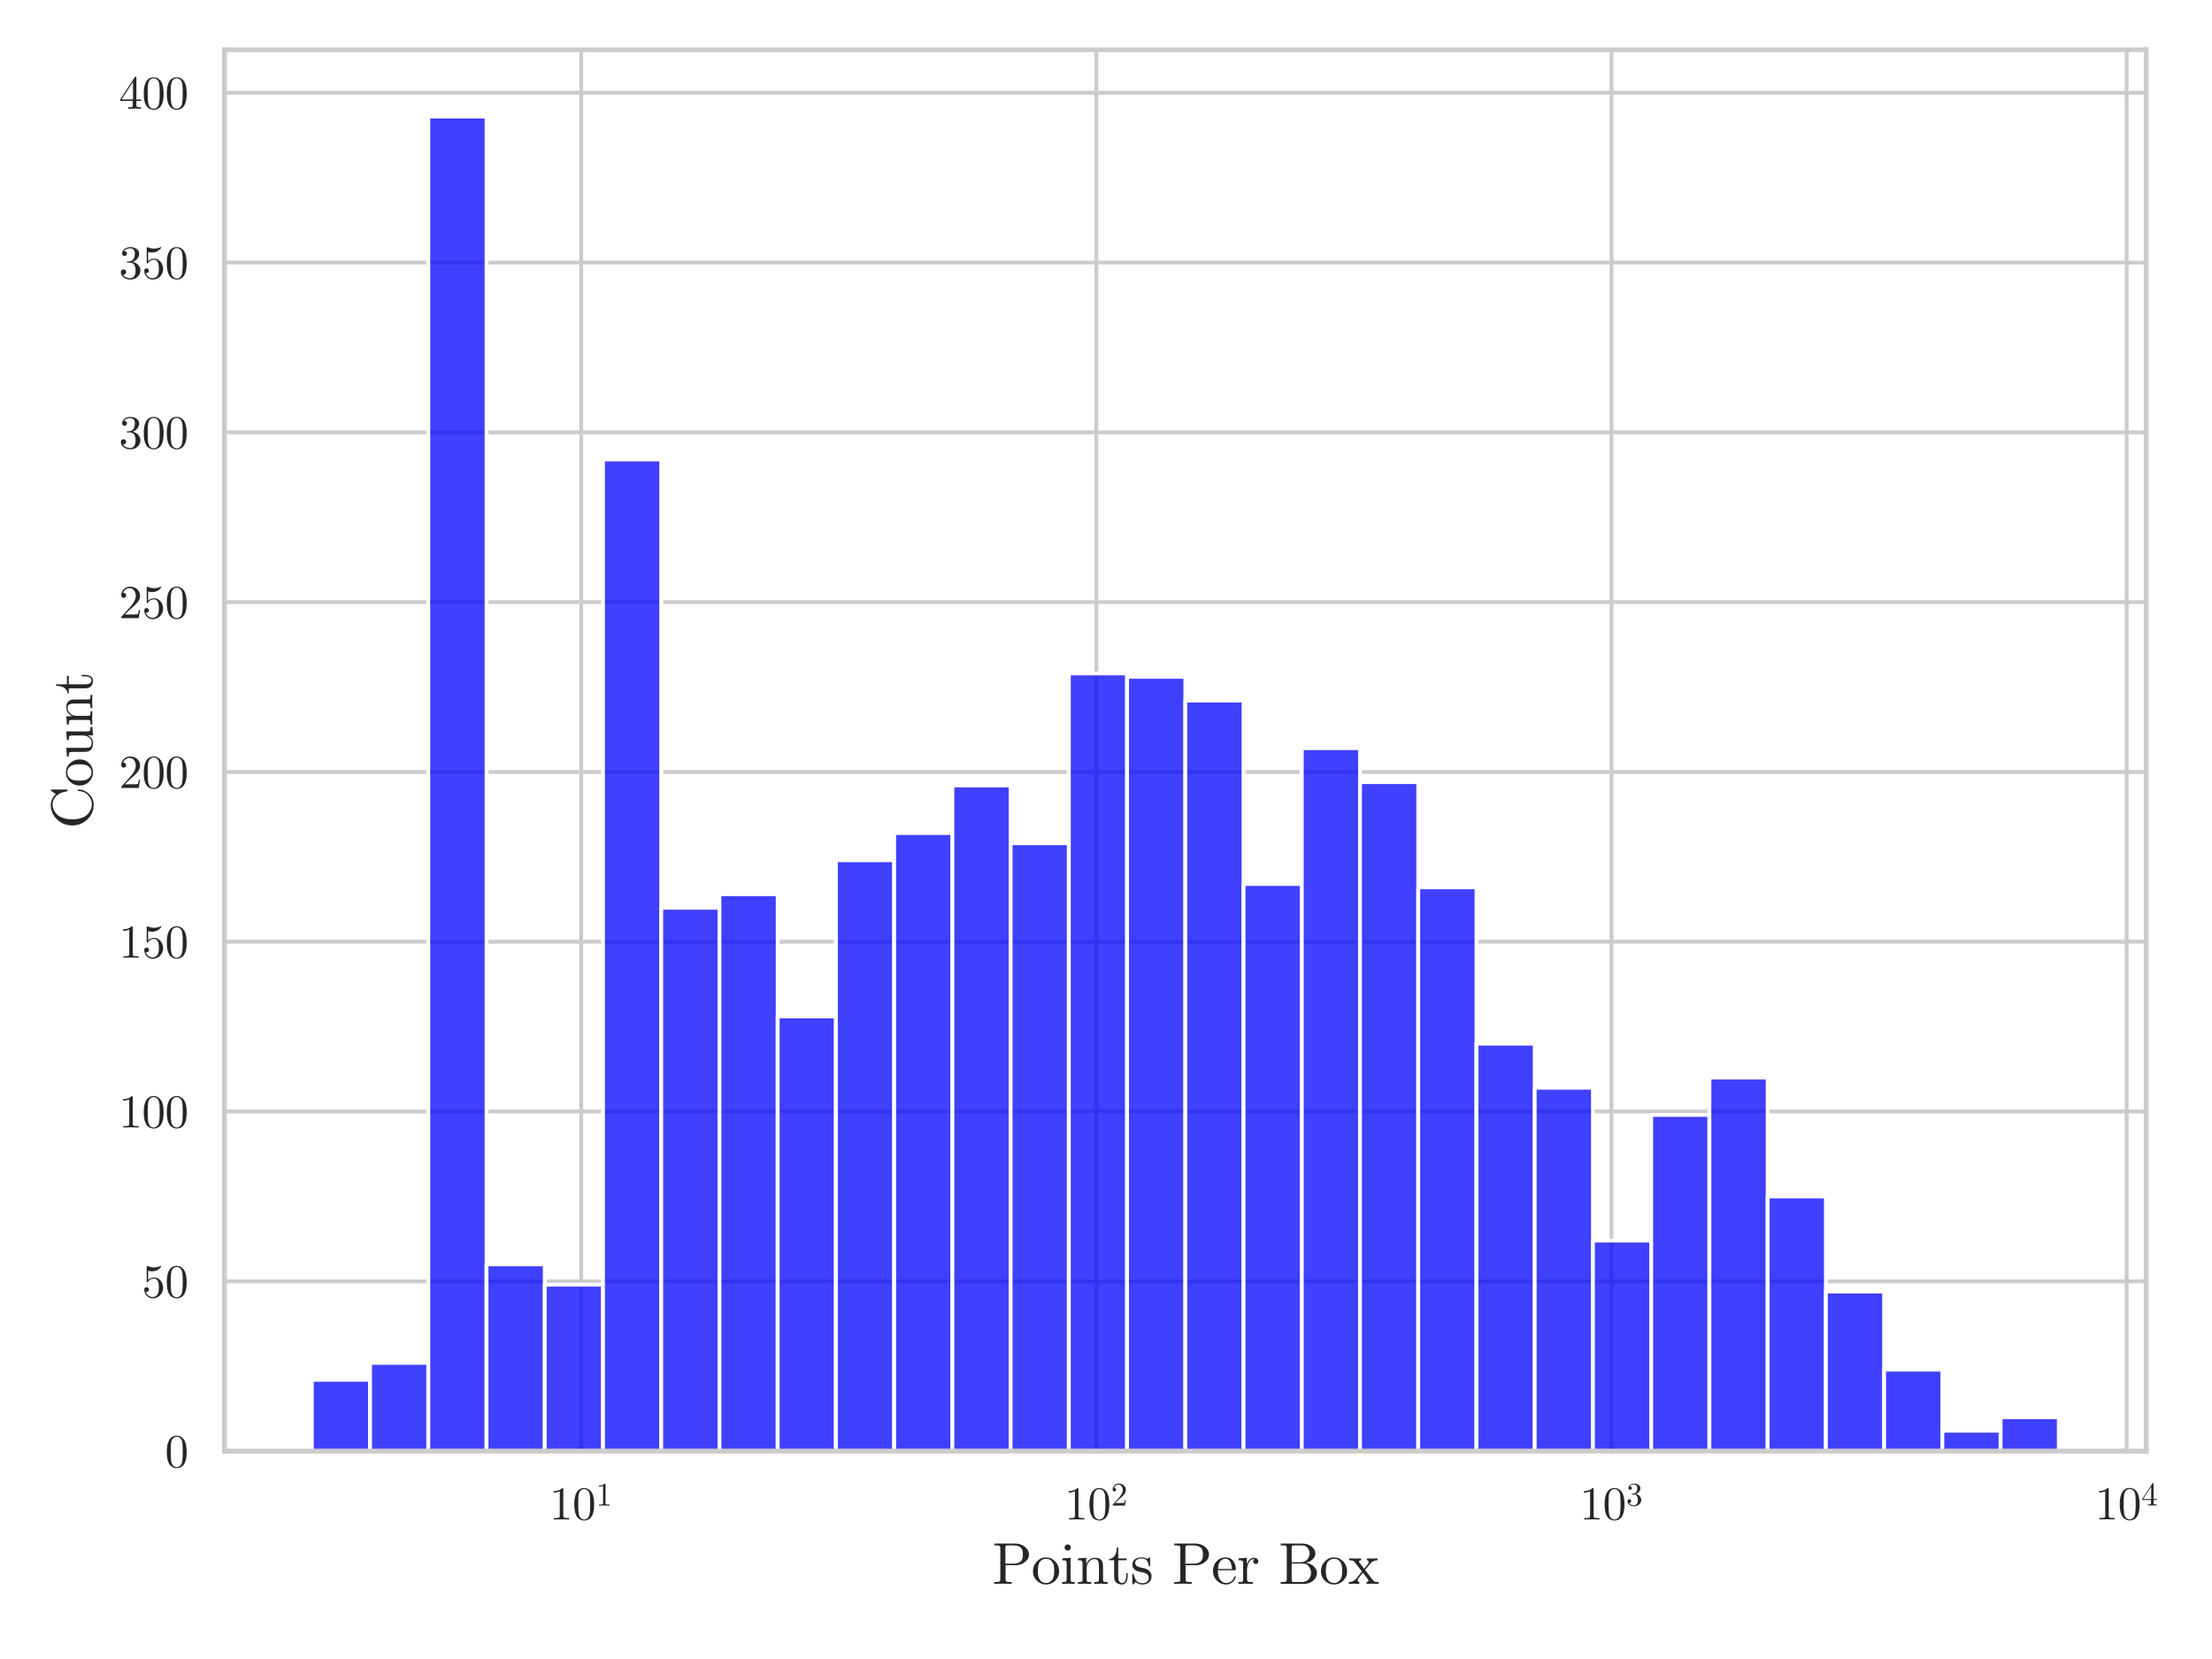 <?xml version="1.0" encoding="utf-8" standalone="no"?>
<!DOCTYPE svg PUBLIC "-//W3C//DTD SVG 1.1//EN"
  "http://www.w3.org/Graphics/SVG/1.1/DTD/svg11.dtd">
<svg xmlns:xlink="http://www.w3.org/1999/xlink" width="576pt" height="432pt" viewBox="0 0 576 432" xmlns="http://www.w3.org/2000/svg" version="1.1">
 <defs>
  <style type="text/css">*{stroke-linejoin: round; stroke-linecap: butt}</style>
 </defs>
 <g id="figure_1">
  <g id="patch_1">
   <path d="M 0 432 
L 576 432 
L 576 0 
L 0 0 
z
" style="fill: #ffffff"/>
  </g>
  <g id="axes_1">
   <g id="patch_2">
    <path d="M 58.455 377.87 
L 558.856 377.87 
L 558.856 12.96 
L 58.455 12.96 
z
" style="fill: #ffffff"/>
   </g>
   <g id="matplotlib.axis_1">
    <g id="xtick_1">
     <g id="line2d_1">
      <path d="M 151.342 377.87 
L 151.342 12.96 
" clip-path="url(#pec6a1c3a54)" style="fill: none; stroke: #cccccc; stroke-linecap: round"/>
     </g>
     <g id="text_1">
      <!-- $\mathdefault{10^{1}}$ -->
      <g style="fill: #262626" transform="translate(143.062 395.696) scale(0.12 -0.12)">
       <defs>
        <path id="CMUSerif-Roman-31" d="M 569 3653 
L 569 3853 
Q 1338 3853 1734 4263 
Q 1844 4263 1862 4238 
Q 1881 4213 1881 4097 
L 1881 506 
Q 1881 316 1975 256 
Q 2069 197 2478 197 
L 2681 197 
L 2681 0 
Q 2456 19 1643 19 
Q 831 19 609 0 
L 609 197 
L 813 197 
Q 1216 197 1312 255 
Q 1409 313 1409 506 
L 1409 3822 
Q 1075 3653 569 3653 
z
" transform="scale(0.016)"/>
        <path id="CMUSerif-Roman-30" d="M 250 2047 
Q 250 2988 488 3500 
Q 819 4263 1600 4263 
Q 1766 4263 1939 4217 
Q 2113 4172 2333 4000 
Q 2553 3828 2688 3547 
Q 2944 3003 2944 2047 
Q 2944 1113 2706 603 
Q 2359 -141 1594 -141 
Q 1306 -141 1014 6 
Q 722 153 538 506 
Q 250 1034 250 2047 
z
M 781 2125 
Q 781 1159 850 775 
Q 928 359 1142 179 
Q 1356 0 1594 0 
Q 1850 0 2064 192 
Q 2278 384 2344 800 
Q 2416 1209 2413 2125 
Q 2413 3016 2350 3372 
Q 2266 3788 2042 3955 
Q 1819 4122 1594 4122 
Q 1509 4122 1420 4097 
Q 1331 4072 1203 4000 
Q 1075 3928 976 3750 
Q 878 3572 831 3303 
Q 781 2956 781 2125 
z
" transform="scale(0.016)"/>
       </defs>
       <use xlink:href="#CMUSerif-Roman-31" transform="translate(0 0.197)"/>
       <use xlink:href="#CMUSerif-Roman-30" transform="translate(50 0.197)"/>
       <use xlink:href="#CMUSerif-Roman-31" transform="translate(100.754 30.373) scale(0.7)"/>
      </g>
     </g>
    </g>
    <g id="xtick_2">
     <g id="line2d_2">
      <path d="M 285.488 377.87 
L 285.488 12.96 
" clip-path="url(#pec6a1c3a54)" style="fill: none; stroke: #cccccc; stroke-linecap: round"/>
     </g>
     <g id="text_2">
      <!-- $\mathdefault{10^{2}}$ -->
      <g style="fill: #262626" transform="translate(277.208 395.696) scale(0.12 -0.12)">
       <defs>
        <path id="CMUSerif-Roman-32" d="M 319 0 
Q 319 116 330 150 
Q 341 184 391 238 
L 1619 1606 
Q 2291 2363 2291 3022 
Q 2291 3450 2067 3756 
Q 1844 4063 1434 4063 
Q 1153 4063 915 3891 
Q 678 3719 569 3413 
Q 588 3419 653 3419 
Q 813 3419 902 3319 
Q 991 3219 991 3084 
Q 991 2913 880 2830 
Q 769 2747 659 2747 
Q 616 2747 558 2756 
Q 500 2766 409 2855 
Q 319 2944 319 3103 
Q 319 3550 658 3906 
Q 997 4263 1516 4263 
Q 2103 4263 2489 3914 
Q 2875 3566 2875 3022 
Q 2875 2831 2817 2657 
Q 2759 2484 2682 2350 
Q 2606 2216 2400 2000 
Q 2194 1784 2028 1631 
Q 1863 1478 1491 1153 
L 813 494 
L 1966 494 
Q 2528 494 2572 544 
Q 2634 634 2713 1113 
L 2875 1113 
L 2694 0 
L 319 0 
z
" transform="scale(0.016)"/>
       </defs>
       <use xlink:href="#CMUSerif-Roman-31" transform="translate(0 0.197)"/>
       <use xlink:href="#CMUSerif-Roman-30" transform="translate(50 0.197)"/>
       <use xlink:href="#CMUSerif-Roman-32" transform="translate(100.754 30.373) scale(0.7)"/>
      </g>
     </g>
    </g>
    <g id="xtick_3">
     <g id="line2d_3">
      <path d="M 419.633 377.87 
L 419.633 12.96 
" clip-path="url(#pec6a1c3a54)" style="fill: none; stroke: #cccccc; stroke-linecap: round"/>
     </g>
     <g id="text_3">
      <!-- $\mathdefault{10^{3}}$ -->
      <g style="fill: #262626" transform="translate(411.353 395.696) scale(0.12 -0.12)">
       <defs>
        <path id="CMUSerif-Roman-33" d="M 269 863 
Q 269 1053 378 1143 
Q 488 1234 628 1234 
Q 775 1234 879 1139 
Q 984 1044 984 878 
Q 984 700 861 600 
Q 738 500 563 525 
Q 716 269 998 153 
Q 1281 38 1544 38 
Q 1819 38 2042 275 
Q 2266 513 2266 1094 
Q 2266 1588 2073 1872 
Q 1881 2156 1503 2156 
L 1222 2156 
Q 1125 2156 1097 2165 
Q 1069 2175 1069 2228 
Q 1069 2291 1166 2303 
Q 1263 2303 1416 2322 
Q 1788 2334 1984 2656 
Q 2163 2956 2163 3384 
Q 2163 3775 1977 3939 
Q 1791 4103 1550 4103 
Q 1325 4103 1078 4009 
Q 831 3916 697 3706 
Q 1094 3706 1094 3384 
Q 1094 3244 1005 3151 
Q 916 3059 769 3059 
Q 628 3059 534 3148 
Q 441 3238 441 3391 
Q 441 3756 767 4009 
Q 1094 4263 1575 4263 
Q 2050 4263 2401 4013 
Q 2753 3763 2753 3378 
Q 2753 3000 2503 2690 
Q 2253 2381 1856 2253 
Q 2344 2156 2634 1826 
Q 2925 1497 2925 1094 
Q 2925 594 2531 226 
Q 2138 -141 1563 -141 
Q 1031 -141 650 146 
Q 269 434 269 863 
z
" transform="scale(0.016)"/>
       </defs>
       <use xlink:href="#CMUSerif-Roman-31" transform="translate(0 0.197)"/>
       <use xlink:href="#CMUSerif-Roman-30" transform="translate(50 0.197)"/>
       <use xlink:href="#CMUSerif-Roman-33" transform="translate(100.754 30.373) scale(0.7)"/>
      </g>
     </g>
    </g>
    <g id="xtick_4">
     <g id="line2d_4">
      <path d="M 553.778 377.87 
L 553.778 12.96 
" clip-path="url(#pec6a1c3a54)" style="fill: none; stroke: #cccccc; stroke-linecap: round"/>
     </g>
     <g id="text_4">
      <!-- $\mathdefault{10^{4}}$ -->
      <g style="fill: #262626" transform="translate(545.498 395.696) scale(0.12 -0.12)">
       <defs>
        <path id="CMUSerif-Roman-34" d="M 178 1056 
L 178 1253 
L 2144 4256 
Q 2194 4334 2272 4331 
Q 2344 4331 2359 4303 
Q 2375 4275 2375 4166 
L 2375 1253 
L 3016 1253 
L 3016 1056 
L 2375 1056 
L 2375 500 
Q 2375 316 2451 256 
Q 2528 197 2859 197 
L 2994 197 
L 2994 0 
Q 2731 19 2125 19 
Q 1522 19 1259 0 
L 1259 197 
L 1394 197 
Q 1725 197 1803 255 
Q 1881 313 1881 500 
L 1881 1056 
L 178 1056 
z
M 359 1253 
L 1919 1253 
L 1919 3641 
L 359 1253 
z
" transform="scale(0.016)"/>
       </defs>
       <use xlink:href="#CMUSerif-Roman-31" transform="translate(0 0.42)"/>
       <use xlink:href="#CMUSerif-Roman-30" transform="translate(50 0.42)"/>
       <use xlink:href="#CMUSerif-Roman-34" transform="translate(100.754 30.597) scale(0.7)"/>
      </g>
     </g>
    </g>
    <g id="xtick_5"/>
    <g id="xtick_6"/>
    <g id="xtick_7"/>
    <g id="xtick_8"/>
    <g id="xtick_9"/>
    <g id="xtick_10"/>
    <g id="xtick_11"/>
    <g id="xtick_12"/>
    <g id="xtick_13"/>
    <g id="xtick_14"/>
    <g id="xtick_15"/>
    <g id="xtick_16"/>
    <g id="xtick_17"/>
    <g id="xtick_18"/>
    <g id="xtick_19"/>
    <g id="xtick_20"/>
    <g id="xtick_21"/>
    <g id="xtick_22"/>
    <g id="xtick_23"/>
    <g id="xtick_24"/>
    <g id="xtick_25"/>
    <g id="xtick_26"/>
    <g id="xtick_27"/>
    <g id="xtick_28"/>
    <g id="xtick_29"/>
    <g id="xtick_30"/>
    <g id="xtick_31"/>
    <g id="xtick_32"/>
    <g id="xtick_33"/>
    <g id="xtick_34"/>
    <g id="xtick_35"/>
    <g id="text_5">
     <!-- Points Per Box -->
     <g style="fill: #262626" transform="translate(258.36 412.432) scale(0.15 -0.15)">
      <defs>
       <path id="CMUSerif-Roman-50" d="M 225 0 
L 225 197 
L 378 197 
Q 725 197 804 255 
Q 884 313 884 500 
L 884 3872 
Q 884 4056 803 4114 
Q 722 4172 378 4172 
L 225 4172 
L 225 4372 
L 2484 4372 
Q 3131 4372 3562 4015 
Q 3994 3659 3994 3181 
Q 3994 2706 3555 2364 
Q 3116 2022 2534 2022 
L 1453 2022 
L 1453 500 
Q 1453 316 1533 256 
Q 1613 197 1959 197 
L 2113 197 
L 2113 0 
Q 1888 19 1166 19 
Q 450 19 225 0 
z
M 1434 2188 
L 2316 2188 
Q 2603 2188 2812 2269 
Q 3022 2350 3117 2448 
Q 3213 2547 3267 2708 
Q 3322 2869 3328 2958 
Q 3334 3047 3334 3181 
Q 3334 3322 3328 3411 
Q 3322 3500 3267 3661 
Q 3213 3822 3117 3920 
Q 3022 4019 2814 4095 
Q 2606 4172 2316 4172 
L 1747 4172 
Q 1528 4172 1481 4128 
Q 1434 4084 1434 3916 
L 1434 2188 
z
" transform="scale(0.016)"/>
       <path id="CMUSerif-Roman-6f" d="M 601 345 
Q 178 763 178 1370 
Q 178 1978 592 2423 
Q 1006 2869 1600 2869 
Q 2181 2869 2598 2426 
Q 3016 1984 3016 1369 
Q 3016 766 2595 347 
Q 2175 -72 1594 -72 
Q 1025 -72 601 345 
z
M 709 1422 
Q 709 800 872 519 
Q 1122 91 1600 91 
Q 1838 91 2036 219 
Q 2234 347 2344 563 
Q 2484 844 2484 1422 
Q 2484 2038 2316 2309 
Q 2066 2725 1594 2725 
Q 1388 2725 1186 2617 
Q 984 2509 863 2297 
Q 709 2016 709 1422 
z
" transform="scale(0.016)"/>
       <path id="CMUSerif-Roman-69" d="M 213 0 
L 213 197 
Q 553 197 631 239 
Q 709 281 709 488 
L 709 2209 
Q 709 2447 629 2503 
Q 550 2559 238 2559 
L 238 2759 
L 1131 2828 
L 1131 481 
Q 1131 291 1200 244 
Q 1269 197 1581 197 
L 1581 0 
Q 928 19 916 19 
Q 828 19 213 0 
z
M 481 3944 
Q 481 4072 579 4176 
Q 678 4281 818 4281 
Q 959 4281 1059 4186 
Q 1159 4091 1159 3942 
Q 1159 3794 1059 3698 
Q 959 3603 819 3603 
Q 672 3603 576 3706 
Q 481 3809 481 3944 
z
" transform="scale(0.016)"/>
       <path id="CMUSerif-Roman-6e" d="M 206 0 
L 206 197 
Q 547 197 625 239 
Q 703 281 703 488 
L 703 2203 
Q 703 2441 620 2500 
Q 538 2559 206 2559 
L 206 2759 
L 1106 2828 
L 1106 2156 
Q 1406 2828 2053 2828 
Q 2534 2828 2725 2591 
Q 2866 2431 2895 2253 
Q 2925 2075 2925 1613 
L 2925 391 
Q 2931 256 3034 226 
Q 3138 197 3425 197 
L 3425 0 
Q 2772 19 2706 19 
Q 2656 19 1984 0 
L 1984 197 
Q 2325 197 2404 239 
Q 2484 281 2484 488 
L 2484 1978 
Q 2484 2303 2384 2495 
Q 2284 2688 2009 2688 
Q 1678 2688 1412 2409 
Q 1147 2131 1147 1663 
L 1147 488 
Q 1147 281 1226 239 
Q 1306 197 1644 197 
L 1644 0 
Q 991 19 928 19 
Q 878 19 206 0 
z
" transform="scale(0.016)"/>
       <path id="CMUSerif-Roman-74" d="M 122 2559 
L 122 2700 
Q 416 2713 611 2920 
Q 806 3128 873 3384 
Q 941 3641 947 3938 
L 1106 3938 
L 1106 2759 
L 2022 2759 
L 2022 2559 
L 1106 2559 
L 1106 781 
Q 1106 91 1538 91 
Q 1722 91 1844 280 
Q 1966 469 1966 806 
L 1966 1159 
L 2125 1159 
L 2125 794 
Q 2125 447 1965 187 
Q 1806 -72 1491 -72 
Q 1375 -72 1261 -42 
Q 1147 -13 998 64 
Q 850 141 758 330 
Q 666 519 666 794 
L 666 2559 
L 122 2559 
z
" transform="scale(0.016)"/>
       <path id="CMUSerif-Roman-73" d="M 213 84 
L 213 928 
Q 213 1000 216 1025 
Q 219 1050 237 1069 
Q 256 1088 294 1088 
Q 338 1088 355 1069 
Q 372 1050 384 978 
Q 481 538 689 305 
Q 897 72 1275 72 
Q 1634 72 1815 231 
Q 1997 391 1997 653 
Q 1997 1122 1331 1241 
Q 947 1319 787 1370 
Q 628 1422 488 1538 
Q 213 1763 213 2081 
Q 213 2400 455 2634 
Q 697 2869 1234 2869 
Q 1594 2869 1838 2688 
Q 1909 2744 1947 2791 
Q 2031 2869 2075 2869 
Q 2125 2869 2134 2836 
Q 2144 2803 2144 2713 
L 2144 2069 
Q 2144 1997 2141 1972 
Q 2138 1947 2119 1930 
Q 2100 1913 2059 1913 
Q 1988 1913 1984 1972 
Q 1934 2747 1234 2747 
Q 856 2747 687 2601 
Q 519 2456 519 2259 
Q 519 2150 570 2067 
Q 622 1984 689 1936 
Q 756 1888 881 1842 
Q 1006 1797 1082 1781 
Q 1159 1766 1306 1734 
Q 1819 1638 2034 1428 
Q 2303 1159 2303 819 
Q 2303 441 2047 184 
Q 1791 -72 1275 -72 
Q 859 -72 569 206 
Q 531 169 503 136 
Q 475 103 464 90 
Q 453 78 450 70 
Q 447 63 441 56 
Q 313 -72 281 -72 
Q 231 -72 222 -39 
Q 213 -6 213 84 
z
" transform="scale(0.016)"/>
       <path id="CMUSerif-Roman-20" transform="scale(0.016)"/>
       <path id="CMUSerif-Roman-65" d="M 178 1409 
Q 178 2013 565 2441 
Q 953 2869 1509 2869 
Q 2072 2869 2364 2503 
Q 2656 2138 2656 1613 
Q 2656 1516 2631 1497 
Q 2606 1478 2497 1478 
L 709 1478 
Q 709 825 903 519 
Q 1172 91 1625 91 
Q 1688 91 1763 103 
Q 1838 116 1991 170 
Q 2144 225 2278 372 
Q 2413 519 2491 750 
Q 2509 841 2572 838 
Q 2656 838 2656 763 
Q 2656 706 2595 579 
Q 2534 453 2418 303 
Q 2303 153 2079 40 
Q 1856 -72 1588 -72 
Q 1025 -72 601 354 
Q 178 781 178 1409 
z
M 716 1613 
L 2234 1613 
Q 2234 1747 2211 1897 
Q 2188 2047 2120 2255 
Q 2053 2463 1897 2594 
Q 1741 2725 1509 2725 
Q 1406 2725 1295 2681 
Q 1184 2638 1050 2531 
Q 916 2425 822 2184 
Q 728 1944 716 1613 
z
" transform="scale(0.016)"/>
       <path id="CMUSerif-Roman-72" d="M 178 0 
L 178 197 
Q 519 197 598 239 
Q 678 281 678 488 
L 678 2203 
Q 678 2441 595 2500 
Q 513 2559 178 2559 
L 178 2759 
L 1069 2828 
L 1069 2125 
Q 1159 2400 1351 2614 
Q 1544 2828 1856 2828 
Q 2063 2828 2195 2712 
Q 2328 2597 2328 2438 
Q 2328 2297 2242 2226 
Q 2156 2156 2053 2156 
Q 1938 2156 1858 2229 
Q 1778 2303 1778 2431 
Q 1778 2509 1814 2570 
Q 1850 2631 1878 2653 
Q 1906 2675 1925 2681 
Q 1913 2688 1856 2688 
Q 1503 2688 1301 2336 
Q 1100 1984 1100 1484 
L 1100 500 
Q 1100 316 1176 256 
Q 1253 197 1588 197 
L 1722 197 
L 1722 0 
Q 1466 19 909 19 
Q 831 19 709 16 
Q 588 13 428 6 
Q 269 0 178 0 
z
" transform="scale(0.016)"/>
       <path id="CMUSerif-Roman-42" d="M 231 0 
L 231 197 
L 384 197 
Q 731 197 811 255 
Q 891 313 891 500 
L 891 3872 
Q 891 4056 809 4114 
Q 728 4172 384 4172 
L 231 4172 
L 231 4372 
L 2572 4372 
Q 3181 4372 3587 4045 
Q 3994 3719 3994 3291 
Q 3994 2938 3695 2656 
Q 3397 2375 2931 2284 
Q 3463 2228 3814 1908 
Q 4166 1588 4166 1172 
Q 4166 703 3762 351 
Q 3359 0 2741 0 
L 231 0 
z
M 1422 453 
Q 1422 288 1469 242 
Q 1516 197 1734 197 
L 2534 197 
Q 2994 197 3259 498 
Q 3525 800 3525 1178 
Q 3525 1556 3292 1879 
Q 3059 2203 2625 2203 
L 1422 2203 
L 1422 453 
z
M 1422 2344 
L 2350 2344 
Q 2844 2344 3108 2641 
Q 3372 2938 3372 3291 
Q 3372 3603 3161 3887 
Q 2950 4172 2528 4172 
L 1734 4172 
Q 1516 4172 1469 4128 
Q 1422 4084 1422 3916 
L 1422 2344 
z
" transform="scale(0.016)"/>
       <path id="CMUSerif-Roman-78" d="M 78 0 
L 78 197 
Q 578 197 897 581 
Q 897 581 1497 1344 
L 863 2169 
Q 638 2456 539 2507 
Q 441 2559 109 2559 
L 109 2759 
Q 372 2741 716 2741 
Q 906 2741 1409 2759 
L 1409 2559 
Q 1184 2547 1184 2400 
Q 1184 2350 1241 2284 
L 1741 1638 
L 2138 2138 
Q 2234 2253 2234 2363 
Q 2234 2541 2047 2559 
L 2047 2759 
Q 2297 2741 2663 2741 
Q 2938 2741 3188 2759 
L 3188 2559 
Q 2700 2547 2425 2228 
Q 2303 2094 1838 1503 
L 2694 397 
Q 2797 263 2912 230 
Q 3028 197 3303 197 
L 3303 0 
Q 3016 19 2688 19 
Q 2572 19 1997 0 
L 1997 197 
Q 2113 203 2170 254 
Q 2228 306 2228 359 
Q 2228 384 2094 569 
L 1606 1209 
Q 1119 634 1056 500 
Q 1031 444 1031 397 
Q 1031 225 1216 197 
L 1216 0 
Q 756 19 609 19 
Q 328 19 78 0 
z
" transform="scale(0.016)"/>
      </defs>
      <use xlink:href="#CMUSerif-Roman-50"/>
      <use xlink:href="#CMUSerif-Roman-6f" x="67.969"/>
      <use xlink:href="#CMUSerif-Roman-69" x="117.969"/>
      <use xlink:href="#CMUSerif-Roman-6e" x="145.654"/>
      <use xlink:href="#CMUSerif-Roman-74" x="201.123"/>
      <use xlink:href="#CMUSerif-Roman-73" x="239.893"/>
      <use xlink:href="#CMUSerif-Roman-20" x="279.248"/>
      <use xlink:href="#CMUSerif-Roman-50" x="312.5"/>
      <use xlink:href="#CMUSerif-Roman-65" x="380.469"/>
      <use xlink:href="#CMUSerif-Roman-72" x="424.854"/>
      <use xlink:href="#CMUSerif-Roman-20" x="463.916"/>
      <use xlink:href="#CMUSerif-Roman-42" x="497.168"/>
      <use xlink:href="#CMUSerif-Roman-6f" x="567.92"/>
      <use xlink:href="#CMUSerif-Roman-78" x="617.92"/>
     </g>
    </g>
   </g>
   <g id="matplotlib.axis_2">
    <g id="ytick_1">
     <g id="line2d_5">
      <path d="M 58.455 377.87 
L 558.856 377.87 
" clip-path="url(#pec6a1c3a54)" style="fill: none; stroke: #cccccc; stroke-linecap: round"/>
     </g>
     <g id="text_6">
      <!-- 0 -->
      <g style="fill: #262626" transform="translate(42.955 382.033) scale(0.12 -0.12)">
       <use xlink:href="#CMUSerif-Roman-30"/>
      </g>
     </g>
    </g>
    <g id="ytick_2">
     <g id="line2d_6">
      <path d="M 58.455 333.654 
L 558.856 333.654 
" clip-path="url(#pec6a1c3a54)" style="fill: none; stroke: #cccccc; stroke-linecap: round"/>
     </g>
     <g id="text_7">
      <!-- 50 -->
      <g style="fill: #262626" transform="translate(36.955 337.818) scale(0.12 -0.12)">
       <defs>
        <path id="CMUSerif-Roman-35" d="M 319 1031 
Q 319 1222 422 1295 
Q 525 1369 634 1369 
Q 781 1369 867 1276 
Q 953 1184 953 1056 
Q 953 928 867 836 
Q 781 744 634 744 
Q 563 744 525 756 
Q 609 463 867 250 
Q 1125 38 1466 38 
Q 1894 38 2150 453 
Q 2303 722 2303 1331 
Q 2303 1869 2188 2138 
Q 2009 2547 1644 2547 
Q 1125 2547 819 2100 
Q 781 2044 738 2041 
Q 675 2041 661 2077 
Q 647 2113 647 2209 
L 647 4103 
Q 647 4256 709 4256 
Q 734 4256 788 4238 
Q 1191 4059 1638 4056 
Q 2097 4056 2509 4244 
Q 2541 4263 2559 4263 
Q 2622 4263 2625 4191 
Q 2625 4166 2573 4092 
Q 2522 4019 2412 3923 
Q 2303 3828 2162 3737 
Q 2022 3647 1817 3586 
Q 1613 3525 1388 3525 
Q 1119 3525 844 3609 
L 844 2363 
Q 1175 2688 1656 2688 
Q 2169 2688 2522 2275 
Q 2875 1863 2875 1288 
Q 2875 684 2458 271 
Q 2041 -141 1478 -141 
Q 966 -141 642 225 
Q 319 591 319 1031 
z
" transform="scale(0.016)"/>
       </defs>
       <use xlink:href="#CMUSerif-Roman-35"/>
       <use xlink:href="#CMUSerif-Roman-30" x="50"/>
      </g>
     </g>
    </g>
    <g id="ytick_3">
     <g id="line2d_7">
      <path d="M 58.455 289.439 
L 558.856 289.439 
" clip-path="url(#pec6a1c3a54)" style="fill: none; stroke: #cccccc; stroke-linecap: round"/>
     </g>
     <g id="text_8">
      <!-- 100 -->
      <g style="fill: #262626" transform="translate(30.955 293.602) scale(0.12 -0.12)">
       <use xlink:href="#CMUSerif-Roman-31"/>
       <use xlink:href="#CMUSerif-Roman-30" x="50"/>
       <use xlink:href="#CMUSerif-Roman-30" x="100"/>
      </g>
     </g>
    </g>
    <g id="ytick_4">
     <g id="line2d_8">
      <path d="M 58.455 245.223 
L 558.856 245.223 
" clip-path="url(#pec6a1c3a54)" style="fill: none; stroke: #cccccc; stroke-linecap: round"/>
     </g>
     <g id="text_9">
      <!-- 150 -->
      <g style="fill: #262626" transform="translate(30.955 249.387) scale(0.12 -0.12)">
       <use xlink:href="#CMUSerif-Roman-31"/>
       <use xlink:href="#CMUSerif-Roman-35" x="50"/>
       <use xlink:href="#CMUSerif-Roman-30" x="100"/>
      </g>
     </g>
    </g>
    <g id="ytick_5">
     <g id="line2d_9">
      <path d="M 58.455 201.008 
L 558.856 201.008 
" clip-path="url(#pec6a1c3a54)" style="fill: none; stroke: #cccccc; stroke-linecap: round"/>
     </g>
     <g id="text_10">
      <!-- 200 -->
      <g style="fill: #262626" transform="translate(30.955 205.171) scale(0.12 -0.12)">
       <use xlink:href="#CMUSerif-Roman-32"/>
       <use xlink:href="#CMUSerif-Roman-30" x="50"/>
       <use xlink:href="#CMUSerif-Roman-30" x="100"/>
      </g>
     </g>
    </g>
    <g id="ytick_6">
     <g id="line2d_10">
      <path d="M 58.455 156.793 
L 558.856 156.793 
" clip-path="url(#pec6a1c3a54)" style="fill: none; stroke: #cccccc; stroke-linecap: round"/>
     </g>
     <g id="text_11">
      <!-- 250 -->
      <g style="fill: #262626" transform="translate(30.955 160.956) scale(0.12 -0.12)">
       <use xlink:href="#CMUSerif-Roman-32"/>
       <use xlink:href="#CMUSerif-Roman-35" x="50"/>
       <use xlink:href="#CMUSerif-Roman-30" x="100"/>
      </g>
     </g>
    </g>
    <g id="ytick_7">
     <g id="line2d_11">
      <path d="M 58.455 112.577 
L 558.856 112.577 
" clip-path="url(#pec6a1c3a54)" style="fill: none; stroke: #cccccc; stroke-linecap: round"/>
     </g>
     <g id="text_12">
      <!-- 300 -->
      <g style="fill: #262626" transform="translate(30.955 116.741) scale(0.12 -0.12)">
       <use xlink:href="#CMUSerif-Roman-33"/>
       <use xlink:href="#CMUSerif-Roman-30" x="50"/>
       <use xlink:href="#CMUSerif-Roman-30" x="100"/>
      </g>
     </g>
    </g>
    <g id="ytick_8">
     <g id="line2d_12">
      <path d="M 58.455 68.362 
L 558.856 68.362 
" clip-path="url(#pec6a1c3a54)" style="fill: none; stroke: #cccccc; stroke-linecap: round"/>
     </g>
     <g id="text_13">
      <!-- 350 -->
      <g style="fill: #262626" transform="translate(30.955 72.525) scale(0.12 -0.12)">
       <use xlink:href="#CMUSerif-Roman-33"/>
       <use xlink:href="#CMUSerif-Roman-35" x="50"/>
       <use xlink:href="#CMUSerif-Roman-30" x="100"/>
      </g>
     </g>
    </g>
    <g id="ytick_9">
     <g id="line2d_13">
      <path d="M 58.455 24.146 
L 558.856 24.146 
" clip-path="url(#pec6a1c3a54)" style="fill: none; stroke: #cccccc; stroke-linecap: round"/>
     </g>
     <g id="text_14">
      <!-- 400 -->
      <g style="fill: #262626" transform="translate(30.955 28.31) scale(0.12 -0.12)">
       <use xlink:href="#CMUSerif-Roman-34"/>
       <use xlink:href="#CMUSerif-Roman-30" x="50"/>
       <use xlink:href="#CMUSerif-Roman-30" x="100"/>
      </g>
     </g>
    </g>
    <g id="text_15">
     <!-- Count -->
     <g style="fill: #262626" transform="translate(24.046 215.805) rotate(-90) scale(0.15 -0.15)">
      <defs>
       <path id="CMUSerif-Roman-43" d="M 359 2188 
Q 359 3153 1018 3833 
Q 1678 4513 2584 4513 
Q 2866 4513 3116 4409 
Q 3366 4306 3481 4217 
Q 3597 4128 3763 3963 
L 4084 4434 
Q 4134 4513 4186 4513 
Q 4238 4513 4247 4483 
Q 4256 4453 4256 4359 
L 4256 2841 
Q 4256 2738 4243 2713 
Q 4231 2688 4153 2688 
Q 4091 2688 4077 2706 
Q 4063 2725 4050 2797 
Q 3953 3488 3570 3900 
Q 3188 4313 2656 4313 
Q 2503 4313 2333 4278 
Q 2163 4244 1917 4112 
Q 1672 3981 1483 3764 
Q 1294 3547 1156 3136 
Q 1019 2725 1019 2181 
Q 1019 1644 1156 1231 
Q 1294 819 1483 605 
Q 1672 391 1917 259 
Q 2163 128 2336 92 
Q 2509 56 2663 56 
Q 3213 56 3634 447 
Q 4056 838 4097 1497 
Q 4103 1528 4103 1542 
Q 4103 1556 4109 1572 
Q 4116 1588 4131 1594 
Q 4147 1600 4172 1600 
Q 4256 1600 4256 1491 
Q 4256 881 3789 370 
Q 3322 -141 2584 -141 
Q 1675 -141 1017 534 
Q 359 1209 359 2188 
z
" transform="scale(0.016)"/>
       <path id="CMUSerif-Roman-75" d="M 206 2559 
L 206 2759 
L 1147 2828 
L 1147 703 
Q 1147 550 1159 461 
Q 1172 372 1223 269 
Q 1275 166 1395 119 
Q 1516 72 1709 72 
Q 2056 72 2270 356 
Q 2484 641 2484 1063 
L 2484 2203 
Q 2484 2441 2400 2500 
Q 2316 2559 1984 2559 
L 1984 2759 
L 2925 2828 
L 2925 556 
Q 2925 319 3008 258 
Q 3091 197 3425 197 
L 3425 0 
L 2503 -72 
L 2503 506 
Q 2234 -69 1678 -72 
Q 1397 -72 1205 0 
Q 1013 72 916 161 
Q 819 250 767 422 
Q 716 594 709 700 
Q 703 806 703 1013 
L 703 1972 
Q 703 2406 640 2482 
Q 578 2559 206 2559 
z
" transform="scale(0.016)"/>
      </defs>
      <use xlink:href="#CMUSerif-Roman-43"/>
      <use xlink:href="#CMUSerif-Roman-6f" x="72.168"/>
      <use xlink:href="#CMUSerif-Roman-75" x="122.168"/>
      <use xlink:href="#CMUSerif-Roman-6e" x="177.637"/>
      <use xlink:href="#CMUSerif-Roman-74" x="233.105"/>
     </g>
    </g>
   </g>
   <g id="patch_3">
    <path d="M 81.2 377.87 
L 96.364 377.87 
L 96.364 359.299 
L 81.2 359.299 
z
" clip-path="url(#pec6a1c3a54)" style="fill: #0000ff; fill-opacity: 0.75; stroke: #ffffff; stroke-linejoin: miter"/>
   </g>
   <g id="patch_4">
    <path d="M 96.364 377.87 
L 111.528 377.87 
L 111.528 354.878 
L 96.364 354.878 
z
" clip-path="url(#pec6a1c3a54)" style="fill: #0000ff; fill-opacity: 0.75; stroke: #ffffff; stroke-linejoin: miter"/>
   </g>
   <g id="patch_5">
    <path d="M 111.528 377.87 
L 126.691 377.87 
L 126.691 30.337 
L 111.528 30.337 
z
" clip-path="url(#pec6a1c3a54)" style="fill: #0000ff; fill-opacity: 0.75; stroke: #ffffff; stroke-linejoin: miter"/>
   </g>
   <g id="patch_6">
    <path d="M 126.691 377.87 
L 141.855 377.87 
L 141.855 329.233 
L 126.691 329.233 
z
" clip-path="url(#pec6a1c3a54)" style="fill: #0000ff; fill-opacity: 0.75; stroke: #ffffff; stroke-linejoin: miter"/>
   </g>
   <g id="patch_7">
    <path d="M 141.855 377.87 
L 157.019 377.87 
L 157.019 334.538 
L 141.855 334.538 
z
" clip-path="url(#pec6a1c3a54)" style="fill: #0000ff; fill-opacity: 0.75; stroke: #ffffff; stroke-linejoin: miter"/>
   </g>
   <g id="patch_8">
    <path d="M 157.019 377.87 
L 172.182 377.87 
L 172.182 119.652 
L 157.019 119.652 
z
" clip-path="url(#pec6a1c3a54)" style="fill: #0000ff; fill-opacity: 0.75; stroke: #ffffff; stroke-linejoin: miter"/>
   </g>
   <g id="patch_9">
    <path d="M 172.182 377.87 
L 187.346 377.87 
L 187.346 236.38 
L 172.182 236.38 
z
" clip-path="url(#pec6a1c3a54)" style="fill: #0000ff; fill-opacity: 0.75; stroke: #ffffff; stroke-linejoin: miter"/>
   </g>
   <g id="patch_10">
    <path d="M 187.346 377.87 
L 202.51 377.87 
L 202.51 232.843 
L 187.346 232.843 
z
" clip-path="url(#pec6a1c3a54)" style="fill: #0000ff; fill-opacity: 0.75; stroke: #ffffff; stroke-linejoin: miter"/>
   </g>
   <g id="patch_11">
    <path d="M 202.51 377.87 
L 217.673 377.87 
L 217.673 264.678 
L 202.51 264.678 
z
" clip-path="url(#pec6a1c3a54)" style="fill: #0000ff; fill-opacity: 0.75; stroke: #ffffff; stroke-linejoin: miter"/>
   </g>
   <g id="patch_12">
    <path d="M 217.673 377.87 
L 232.837 377.87 
L 232.837 224 
L 217.673 224 
z
" clip-path="url(#pec6a1c3a54)" style="fill: #0000ff; fill-opacity: 0.75; stroke: #ffffff; stroke-linejoin: miter"/>
   </g>
   <g id="patch_13">
    <path d="M 232.837 377.87 
L 248.001 377.87 
L 248.001 216.926 
L 232.837 216.926 
z
" clip-path="url(#pec6a1c3a54)" style="fill: #0000ff; fill-opacity: 0.75; stroke: #ffffff; stroke-linejoin: miter"/>
   </g>
   <g id="patch_14">
    <path d="M 248.001 377.87 
L 263.164 377.87 
L 263.164 204.545 
L 248.001 204.545 
z
" clip-path="url(#pec6a1c3a54)" style="fill: #0000ff; fill-opacity: 0.75; stroke: #ffffff; stroke-linejoin: miter"/>
   </g>
   <g id="patch_15">
    <path d="M 263.164 377.87 
L 278.328 377.87 
L 278.328 219.578 
L 263.164 219.578 
z
" clip-path="url(#pec6a1c3a54)" style="fill: #0000ff; fill-opacity: 0.75; stroke: #ffffff; stroke-linejoin: miter"/>
   </g>
   <g id="patch_16">
    <path d="M 278.328 377.87 
L 293.492 377.87 
L 293.492 175.363 
L 278.328 175.363 
z
" clip-path="url(#pec6a1c3a54)" style="fill: #0000ff; fill-opacity: 0.75; stroke: #ffffff; stroke-linejoin: miter"/>
   </g>
   <g id="patch_17">
    <path d="M 293.492 377.87 
L 308.655 377.87 
L 308.655 176.247 
L 293.492 176.247 
z
" clip-path="url(#pec6a1c3a54)" style="fill: #0000ff; fill-opacity: 0.75; stroke: #ffffff; stroke-linejoin: miter"/>
   </g>
   <g id="patch_18">
    <path d="M 308.655 377.87 
L 323.819 377.87 
L 323.819 182.438 
L 308.655 182.438 
z
" clip-path="url(#pec6a1c3a54)" style="fill: #0000ff; fill-opacity: 0.75; stroke: #ffffff; stroke-linejoin: miter"/>
   </g>
   <g id="patch_19">
    <path d="M 323.819 377.87 
L 338.983 377.87 
L 338.983 230.19 
L 323.819 230.19 
z
" clip-path="url(#pec6a1c3a54)" style="fill: #0000ff; fill-opacity: 0.75; stroke: #ffffff; stroke-linejoin: miter"/>
   </g>
   <g id="patch_20">
    <path d="M 338.983 377.87 
L 354.146 377.87 
L 354.146 194.818 
L 338.983 194.818 
z
" clip-path="url(#pec6a1c3a54)" style="fill: #0000ff; fill-opacity: 0.75; stroke: #ffffff; stroke-linejoin: miter"/>
   </g>
   <g id="patch_21">
    <path d="M 354.146 377.87 
L 369.31 377.87 
L 369.31 203.661 
L 354.146 203.661 
z
" clip-path="url(#pec6a1c3a54)" style="fill: #0000ff; fill-opacity: 0.75; stroke: #ffffff; stroke-linejoin: miter"/>
   </g>
   <g id="patch_22">
    <path d="M 369.31 377.87 
L 384.474 377.87 
L 384.474 231.074 
L 369.31 231.074 
z
" clip-path="url(#pec6a1c3a54)" style="fill: #0000ff; fill-opacity: 0.75; stroke: #ffffff; stroke-linejoin: miter"/>
   </g>
   <g id="patch_23">
    <path d="M 384.474 377.87 
L 399.637 377.87 
L 399.637 271.753 
L 384.474 271.753 
z
" clip-path="url(#pec6a1c3a54)" style="fill: #0000ff; fill-opacity: 0.75; stroke: #ffffff; stroke-linejoin: miter"/>
   </g>
   <g id="patch_24">
    <path d="M 399.637 377.87 
L 414.801 377.87 
L 414.801 283.249 
L 399.637 283.249 
z
" clip-path="url(#pec6a1c3a54)" style="fill: #0000ff; fill-opacity: 0.75; stroke: #ffffff; stroke-linejoin: miter"/>
   </g>
   <g id="patch_25">
    <path d="M 414.801 377.87 
L 429.965 377.87 
L 429.965 323.042 
L 414.801 323.042 
z
" clip-path="url(#pec6a1c3a54)" style="fill: #0000ff; fill-opacity: 0.75; stroke: #ffffff; stroke-linejoin: miter"/>
   </g>
   <g id="patch_26">
    <path d="M 429.965 377.87 
L 445.128 377.87 
L 445.128 290.323 
L 429.965 290.323 
z
" clip-path="url(#pec6a1c3a54)" style="fill: #0000ff; fill-opacity: 0.75; stroke: #ffffff; stroke-linejoin: miter"/>
   </g>
   <g id="patch_27">
    <path d="M 445.128 377.87 
L 460.292 377.87 
L 460.292 280.596 
L 445.128 280.596 
z
" clip-path="url(#pec6a1c3a54)" style="fill: #0000ff; fill-opacity: 0.75; stroke: #ffffff; stroke-linejoin: miter"/>
   </g>
   <g id="patch_28">
    <path d="M 460.292 377.87 
L 475.456 377.87 
L 475.456 311.546 
L 460.292 311.546 
z
" clip-path="url(#pec6a1c3a54)" style="fill: #0000ff; fill-opacity: 0.75; stroke: #ffffff; stroke-linejoin: miter"/>
   </g>
   <g id="patch_29">
    <path d="M 475.456 377.87 
L 490.619 377.87 
L 490.619 336.307 
L 475.456 336.307 
z
" clip-path="url(#pec6a1c3a54)" style="fill: #0000ff; fill-opacity: 0.75; stroke: #ffffff; stroke-linejoin: miter"/>
   </g>
   <g id="patch_30">
    <path d="M 490.619 377.87 
L 505.783 377.87 
L 505.783 356.646 
L 490.619 356.646 
z
" clip-path="url(#pec6a1c3a54)" style="fill: #0000ff; fill-opacity: 0.75; stroke: #ffffff; stroke-linejoin: miter"/>
   </g>
   <g id="patch_31">
    <path d="M 505.783 377.87 
L 520.947 377.87 
L 520.947 372.564 
L 505.783 372.564 
z
" clip-path="url(#pec6a1c3a54)" style="fill: #0000ff; fill-opacity: 0.75; stroke: #ffffff; stroke-linejoin: miter"/>
   </g>
   <g id="patch_32">
    <path d="M 520.947 377.87 
L 536.11 377.87 
L 536.11 369.026 
L 520.947 369.026 
z
" clip-path="url(#pec6a1c3a54)" style="fill: #0000ff; fill-opacity: 0.75; stroke: #ffffff; stroke-linejoin: miter"/>
   </g>
   <g id="patch_33">
    <path d="M 58.455 377.87 
L 58.455 12.96 
" style="fill: none; stroke: #cccccc; stroke-width: 1.25; stroke-linejoin: miter; stroke-linecap: square"/>
   </g>
   <g id="patch_34">
    <path d="M 558.856 377.87 
L 558.856 12.96 
" style="fill: none; stroke: #cccccc; stroke-width: 1.25; stroke-linejoin: miter; stroke-linecap: square"/>
   </g>
   <g id="patch_35">
    <path d="M 58.455 377.87 
L 558.856 377.87 
" style="fill: none; stroke: #cccccc; stroke-width: 1.25; stroke-linejoin: miter; stroke-linecap: square"/>
   </g>
   <g id="patch_36">
    <path d="M 58.455 12.96 
L 558.856 12.96 
" style="fill: none; stroke: #cccccc; stroke-width: 1.25; stroke-linejoin: miter; stroke-linecap: square"/>
   </g>
  </g>
 </g>
 <defs>
  <clipPath id="pec6a1c3a54">
   <rect x="58.455" y="12.96" width="500.401" height="364.909"/>
  </clipPath>
 </defs>
</svg>
